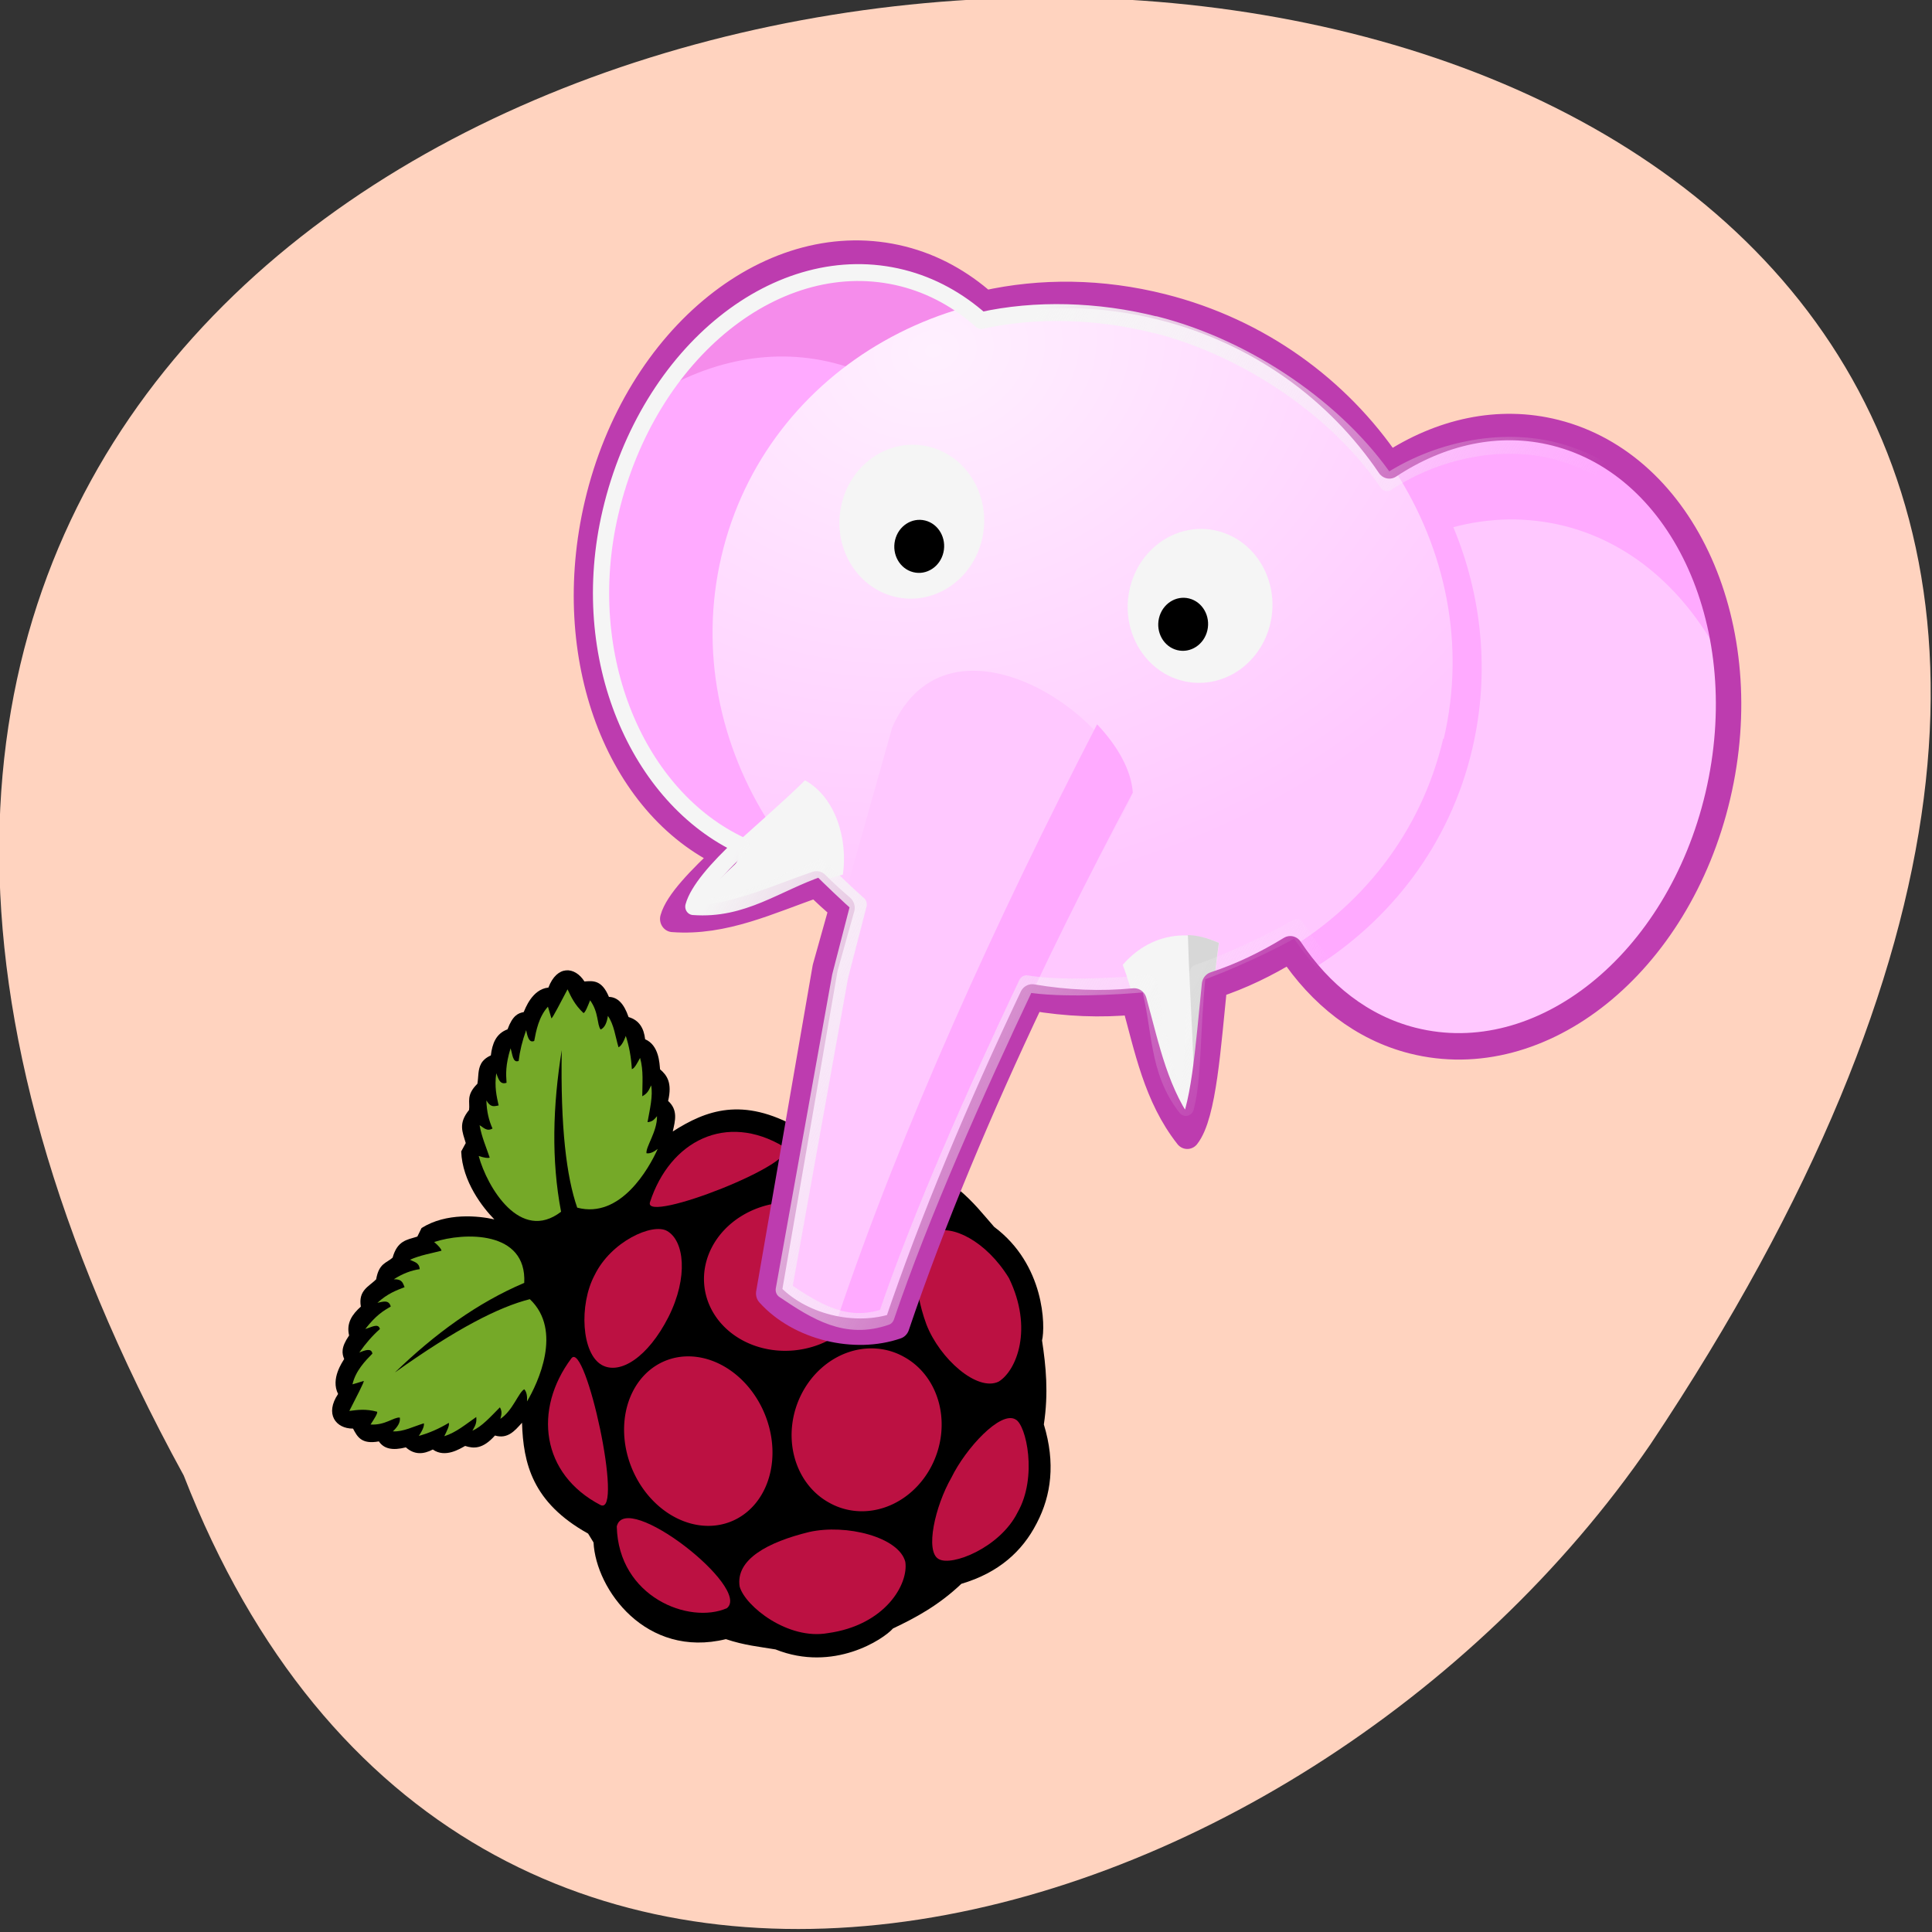 <svg xmlns="http://www.w3.org/2000/svg" xmlns:xlink="http://www.w3.org/1999/xlink" viewBox="0 0 256 256"><rect x="0" y="0" width="256" height="256" fill="#333333" stroke="none"/><defs><path d="m -10.25 11.813 c 0 2.796 -2.211 5.063 -4.938 5.063 -2.727 0 -4.938 -2.267 -4.938 -5.063 0 -2.796 2.211 -5.063 4.938 -5.063 2.727 0 4.938 2.267 4.938 5.063 z" id="2"/><linearGradient y2="-44.734" x2="170.33" y1="-49.861" x1="152.67" gradientTransform="matrix(-0.81 0.197 0.198 0.81 300.26 -45.645)" gradientUnits="userSpaceOnUse" id="1"><stop stop-color="#f5f5f5"/><stop stop-opacity="0" stop-color="#f5f5f5" offset="1"/></linearGradient><radialGradient gradientUnits="userSpaceOnUse" gradientTransform="matrix(1.699 -0.749 0.578 1.309 -14.706 10.114)" r="13.13" cy="10.22" cx="15.636" id="0"><stop stop-color="#fff0ff"/><stop stop-color="#ffc8ff" offset="1"/></radialGradient></defs><g fill="#ffd3bf" color="#000"><path d="m -429.05 1690.33 c 145.2 -221.6 -385.23 -232.05 -202.66 -3.617 48.21 58.77 163.57 87.45 202.66 3.617 z" transform="matrix(-0.959 0 0 1.148 -387.11 -1744.98)"/></g><g transform="matrix(4.38 0 0 4.557 -571.38 357.56)"><g transform="matrix(-0.014 0.026 0.026 0.014 147.18 -51.675)"><path d="M 158.38,1.656 C 154.761,1.768 150.863,3.105 146.442,6.594 135.615,2.418 125.115,0.967 115.723,9.469 101.229,7.588 96.513,11.469 92.942,16 89.759,15.934 69.123,12.728 59.662,26.844 35.88,24.031 28.362,40.832 36.881,56.5 c -4.857,7.519 -9.89,14.947 1.469,29.28 -4.02,7.984 -1.527,16.644 7.938,27.13 -2.498,11.223 2.412,19.14 11.219,25.313 -1.647,15.358 14.08,24.287 18.781,27.469 1.804,8.949 5.563,17.393 23.531,22.06 2.963,13.336 13.762,15.639 24.22,18.438 -34.562,20.09 -64.2,46.523 -64,111.38 l -5.063,9.03 c -39.631,24.1 -75.29,101.57 -19.531,164.53 3.642,19.708 9.75,33.864 15.188,49.53 8.134,63.13 61.22,92.69 75.22,96.19 20.517,15.628 42.37,30.457 71.938,40.844 27.875,28.749 58.07,39.706 88.44,39.688 0.445,0 0.899,0.005 1.344,0 30.364,0.019 60.56,-10.938 88.44,-39.688 29.569,-10.387 51.42,-25.22 71.938,-40.844 14,-3.496 67.08,-33.06 75.22,-96.19 5.438,-15.667 11.546,-29.823 15.188,-49.53 55.754,-62.965 20.1,-140.43 -19.531,-164.53 l -5.063,-9.03 c 0.201,-64.852 -29.438,-91.29 -64,-111.37 10.457,-2.798 21.256,-5.101 24.22,-18.438 17.968,-4.67 21.728,-13.11 23.531,-22.06 4.698,-3.181 20.428,-12.11 18.781,-27.469 8.807,-6.172 13.717,-14.09 11.219,-25.313 9.465,-10.481 11.956,-19.14 7.938,-27.12 11.358,-14.334 6.326,-21.762 1.469,-29.28 8.516,-15.668 1,-32.47 -22.781,-29.656 -9.462,-14.12 -30.1,-10.91 -33.28,-10.844 -3.571,-4.531 -8.287,-8.412 -22.781,-6.531 -9.392,-8.502 -19.892,-7.05 -30.719,-2.875 -12.859,-10.147 -21.372,-2.01 -31.09,1.063 -15.574,-5.088 -19.13,1.881 -26.781,4.719 -16.975,-3.588 -22.14,4.224 -30.28,12.469 l -9.469,-0.188 c -25.611,15.09 -38.33,45.826 -42.844,61.63 -4.512,-15.802 -17.206,-46.535 -42.813,-61.62 l -9.469,0.188 C 226.472,16.63 221.312,8.815 204.338,12.406 196.69,9.568 193.131,2.599 177.557,7.687 c -6.38,-2.02 -12.247,-6.214 -19.16,-6 z"/><g fill="#75a928"><path d="m 107.39 68.06 c 67.948 35.03 107.45 63.37 129.09 87.5 -11.08 44.42 -68.896 46.44 -90.04 45.2 4.328 -2.01 7.94 -4.428 9.221 -8.136 -5.304 -3.77 -24.11 -0.397 -37.24 -7.774 5.04 -1.045 7.403 -2.063 9.763 -5.785 -12.406 -3.957 -25.769 -7.366 -33.628 -13.921 4.241 0.052 8.201 0.949 13.74 -2.893 -11.11 -5.988 -22.969 -10.734 -32.18 -19.887 5.745 -0.141 11.939 -0.057 13.74 -2.17 -10.17 -6.301 -18.751 -13.308 -25.854 -20.972 8.04 0.971 11.435 0.135 13.379 -1.266 -7.688 -7.874 -17.418 -14.523 -22.06 -24.23 5.97 2.057 11.431 2.845 15.368 -0.181 -2.612 -5.893 -13.805 -9.37 -20.249 -23.14 6.284 0.609 12.95 1.371 14.283 0 -2.922 -11.889 -7.927 -18.57 -12.836 -25.492 13.45 -0.2 33.828 0.052 32.905 -1.085 l -8.317 -8.497 c 13.14 -3.537 26.581 0.568 36.34 3.616 4.382 -3.458 -0.078 -7.83 -5.424 -12.294 11.165 1.491 21.254 4.057 30.373 7.593 4.872 -4.399 -3.164 -8.799 -7.05 -13.198 17.249 3.273 24.557 7.871 31.82 12.475 5.269 -5.05 0.302 -9.343 -3.254 -13.74 13.01 4.817 19.705 11.04 26.758 17.18 2.391 -3.227 6.075 -5.592 1.627 -13.379 9.234 5.323 16.189 11.595 21.334 18.622 5.713 -3.638 3.404 -8.613 3.435 -13.198 9.597 7.807 15.687 16.11 23.14 24.23 1.502 -1.093 2.817 -4.802 3.977 -10.667 22.895 22.21 55.25 78.16 8.317 100.34 -39.919 -32.947 -87.62 -56.888 -140.48 -74.849 z"/><path d="m 467.92 68.06 c -67.948 35.03 -107.45 63.37 -129.09 87.5 11.08 44.42 68.896 46.44 90.04 45.2 -4.328 -2.01 -7.94 -4.428 -9.221 -8.136 5.304 -3.77 24.11 -0.397 37.24 -7.774 -5.04 -1.045 -7.403 -2.063 -9.763 -5.785 12.406 -3.957 25.769 -7.366 33.628 -13.921 -4.241 0.052 -8.201 0.949 -13.74 -2.893 11.11 -5.988 22.969 -10.734 32.18 -19.887 -5.745 -0.141 -11.939 -0.057 -13.74 -2.17 10.17 -6.301 18.751 -13.308 25.854 -20.972 -8.04 0.971 -11.435 0.135 -13.379 -1.266 7.688 -7.874 17.418 -14.523 22.06 -24.23 -5.97 2.057 -11.431 2.845 -15.368 -0.181 2.612 -5.893 13.805 -9.37 20.249 -23.14 -6.284 0.609 -12.95 1.371 -14.283 0 2.922 -11.889 7.927 -18.57 12.836 -25.492 -13.45 -0.2 -33.828 0.052 -32.905 -1.085 l 8.317 -8.497 c -13.14 -3.537 -26.581 0.568 -36.34 3.616 -4.382 -3.458 0.078 -7.83 5.424 -12.294 -11.165 1.491 -21.254 4.057 -30.373 7.593 -4.872 -4.399 3.164 -8.799 7.05 -13.198 -17.249 3.273 -24.557 7.871 -31.82 12.475 -5.269 -5.05 -0.302 -9.343 3.254 -13.74 -13.01 4.817 -19.705 11.04 -26.758 17.18 -2.391 -3.227 -6.075 -5.592 -1.627 -13.379 -9.234 5.323 -16.189 11.595 -21.334 18.622 -5.713 -3.638 -3.404 -8.613 -3.435 -13.198 -9.597 7.807 -15.687 16.11 -23.14 24.23 -1.502 -1.093 -2.817 -4.802 -3.977 -10.667 -22.895 22.21 -55.25 78.16 -8.317 100.34 39.919 -32.947 87.62 -56.888 140.48 -74.849 z"/></g><path d="m 365.2 521.85 a 71.956 66.53 0 1 1 -143.91 0 71.956 66.53 0 1 1 143.91 0 z" transform="matrix(1.131 0 0 1.128 -43.14 -68.31)" fill="#bc1142"/><path id="3" d="m 262.84 276.65 a 61.875 28.13 0 1 1 -123.75 0 61.875 28.13 0 1 1 123.75 0 z" transform="matrix(0.767 -1.161 2.171 1.422 -560.89 217.69)" fill="#bc1142"/><use xlink:href="#3" transform="matrix(-1 0 0 1 573.94 -4)" width="1" height="1"/><g fill="#bc1142"><path d="M 72.91,342.09 C 109.324,332.333 85.202,492.73 55.577,479.57 22.99,453.36 12.497,376.59 72.91,342.09 z"/><path d="m 493.68 340.09 c -36.414 -9.757 -12.292 150.64 17.333 137.48 32.587 -26.21 43.08 -102.98 -17.333 -137.48 z"/><path d="m 369.97 220.65 c 62.835 -10.61 115.12 26.722 113.01 94.86 -2.067 26.12 -136.16 -90.97 -113.01 -94.86 z"/><path d="m 196.36 218.65 c -62.835 -10.61 -115.12 26.722 -113.01 94.86 2.067 26.12 136.16 -90.97 113.01 -94.86 z"/><path d="m 286.62 202.76 c -37.503 -0.975 -73.5 27.834 -73.58 44.544 -0.105 20.304 29.651 41.09 73.837 41.62 45.12 0.323 73.916 -16.64 74.06 -37.594 0.165 -23.74 -41.04 -48.937 -74.32 -48.571 z"/><path d="m 288.91 619.12 c 32.697 -1.427 76.57 10.532 76.66 26.396 0.543 15.405 -39.79 50.21 -78.83 49.54 -40.43 1.744 -80.07 -33.12 -79.55 -45.2 -0.605 -17.716 49.23 -31.548 81.72 -30.735 z"/><path d="m 168.14 525.1 c 23.279 28.05 33.891 77.32 14.464 91.84 -18.379 11.09 -63.01 6.522 -94.74 -39.05 -21.395 -38.24 -18.638 -77.16 -3.616 -88.59 22.464 -13.684 57.17 4.799 83.89 35.797 z"/><path d="m 405.02 516.21 c -25.19 29.502 -39.21 83.31 -20.838 100.64 17.568 13.464 64.729 11.582 99.57 -36.756 25.296 -32.465 16.82 -86.68 2.371 -101.08 -21.464 -16.602 -52.28 4.645 -81.1 37.19 z"/></g></g><g transform="matrix(-1.123 0 0 1.123 340.37 8.368)"><path d="m 53.19,20.656 c 0,5.885 -4.071,10.656 -9.09,10.656 -5.02,0 -9.09,-4.771 -9.09,-10.656 C 35.01,14.771 39.081,10 44.1,10 c 5.02,0 9.09,4.771 9.09,10.656 z" transform="matrix(-0.693 0.168 0.18 0.738 191.36 -85.45)" fill="#faf"/><path d="m 162.57 -70.47 c 2.664 -0.647 5.448 0.889 7.082 3.586 -1.585 -1.04 -3.401 -1.473 -5.184 -1.04 -3.635 0.882 -5.805 4.986 -5.214 9.48 -0.457 -0.787 -0.826 -1.672 -1.059 -2.628 -1.062 -4.346 0.897 -8.554 4.375 -9.398 z" fill="#f58ceb"/><path d="m 53.19,20.656 c 0,5.885 -4.071,10.656 -9.09,10.656 -5.02,0 -9.09,-4.771 -9.09,-10.656 C 35.01,14.771 39.081,10 44.1,10 c 5.02,0 9.09,4.771 9.09,10.656 z" transform="matrix(-0.693 0.168 0.18 0.738 173.77 -80.958)" fill="#ffc8ff"/><path d="m 145.02 -65.912 c 3.478 -0.844 7.159 1.994 8.221 6.341 0.088 0.359 0.143 0.723 0.19 1.078 -0.214 -0.471 -0.453 -0.92 -0.72 -1.341 0.016 0.062 0.03 0.122 0.045 0.185 0.682 2.789 0.167 5.522 -1.149 7.442 -2.131 -1.258 -3.736 -3.242 -4.341 -5.718 -0.481 -1.967 -0.263 -3.964 0.509 -5.746 -0.974 -0.252 -2 -0.271 -3 -0.03 -1.919 0.466 -3.436 1.847 -4.346 3.695 0.359 -2.908 2.076 -5.295 4.591 -5.906 z" fill="#faf"/><path d="m 38.38 20.375 c 0 6.627 -5.876 12 -13.12 12 -7.249 0 -13.12 -5.373 -13.12 -12 0 -6.627 5.876 -12 13.13 -12 7.249 0 13.13 5.373 13.13 12 z" transform="matrix(-0.741 0.18 0.18 0.738 172.82 -80.14)" fill="url(#0)"/><path d="m 164.22 -54.676 c 1.524 0.377 2.923 1.226 4.589 1.105 -0.237 -0.832 -2.309 -2.348 -3.569 -3.546 -0.834 0.444 -1.158 1.542 -1.02 2.442 z" fill="#f5f5f5"/><path d="m 162.89,-58.49 1.813,6.193 1.535,8.422 c -0.82,0.876 -2.332,1.217 -3.459,0.84 -1.551,-4.407 -3.872,-9.188 -6.314,-13.596 0.135,-2.093 4.891,-5.185 6.425,-1.858 z" fill="#ffc8ff"/><path d="m 157.37 -58.57 c 2.699 5.02 5.273 10.454 7.02 15.459 -0.572 0.109 -1.15 0.087 -1.664 -0.085 -1.551 -4.407 -3.874 -9.191 -6.316 -13.6 0.037 -0.57 0.402 -1.206 0.965 -1.774 z" fill="#faf"/><g fill="#f5f5f5"><path d="m 156.68 -52.34 c -0.565 1.46 -0.67 3.09 -1.726 4.379 -0.548 -0.671 -0.604 -3.232 -0.866 -4.948 0.911 -0.379 1.899 -0.201 2.592 0.569 z"/><use xlink:href="#2" transform="matrix(-0.383 0.093 0.094 0.383 147.67 -64.745)" width="1" height="1"/></g><use xlink:href="#2" transform="matrix(-0.132 0.032 0.032 0.132 152.67 -62.23)" width="1" height="1"/><path d="m 154.78 -53.1 c 0.049 -0.005 0.096 -0.009 0.145 -0.011 -0.041 1.59 -0.213 3.466 -0.145 4.827 -0.39 -0.951 -0.458 -3.111 -0.689 -4.624 0.228 -0.095 0.457 -0.167 0.689 -0.192 z" fill="#d7d7d7"/><path d="m 155.61,-69.37 c 1.641,-0.398 3.271,-0.411 4.787,-0.086 0.639,-0.545 1.386,-0.948 2.221,-1.15 3.478,-0.844 7.159,1.994 8.221,6.341 0.966,3.954 -0.567,7.785 -3.471,9.08 0.716,0.641 1.315,1.236 1.435,1.656 -1.398,0.102 -2.619,-0.481 -3.873,-0.893 -0.215,0.212 -0.45,0.412 -0.686,0.607 l 0.453,1.552 1.521,8.432 c -0.82,0.876 -2.324,1.215 -3.45,0.838 -0.968,-2.751 -2.238,-5.642 -3.648,-8.502 -0.934,0.153 -1.85,0.188 -2.746,0.104 -0.348,1.203 -0.589,2.448 -1.432,3.477 -0.446,-0.546 -0.563,-2.329 -0.733,-3.905 -0.724,-0.228 -1.402,-0.547 -2.041,-0.923 -0.806,1.171 -1.933,2.034 -3.298,2.365 -3.478,0.844 -7.159,-1.994 -8.221,-6.341 -1.062,-4.346 0.897,-8.554 4.375,-9.398 1.532,-0.372 3.105,-0.026 4.475,0.845 1.374,-1.951 3.5,-3.465 6.112,-4.099 z" fill="none" stroke="#bd3caf" stroke-linejoin="round" stroke-width="0.685"/><use xlink:href="#2" transform="matrix(0.383 -0.093 0.094 0.383 167.07 -69.75)" width="1" height="1" fill="#f5f5f5"/><use xlink:href="#2" transform="matrix(0.132 -0.032 0.032 0.132 163.79 -65.22)" width="1" height="1"/><path d="m 155.8,-68.911 c 1.57,-0.381 3.243,-0.421 4.693,-0.111 0.611,-0.521 1.326,-0.906 2.124,-1.1 3.326,-0.807 6.846,1.907 7.862,6.06 0.924,3.781 -0.75,7.397 -3.528,8.637 0.685,0.613 1.183,1.175 1.297,1.578 -1.337,0.097 -2.22,-0.602 -3.42,-0.997 -0.205,0.203 -0.809,0.754 -1.034,0.941 l 0.5,1.859 1.518,8.121 c -0.875,0.567 -1.684,1.055 -2.761,0.695 -0.926,-2.63 -2.432,-5.887 -3.78,-8.622 -0.893,0.147 -2.433,0.072 -3.29,-0.008 -0.333,1.15 -0.199,2.228 -1,3.212 -0.211,-0.745 -0.158,-1.978 -0.321,-3.484 -0.692,-0.218 -2.05,-0.815 -2.661,-1.175 -0.771,1.12 -1.833,2.21 -3.138,2.527 -3.326,0.807 -6.8,-1.919 -7.816,-6.075 -1.016,-4.156 0.683,-7.991 4.01,-8.799 1.465,-0.356 3.194,-0.007 4.504,0.827 1.314,-1.866 3.747,-3.484 6.244,-4.091 z" fill="none" stroke="url(#1)" stroke-linejoin="round" stroke-width="0.437"/></g></g></svg>